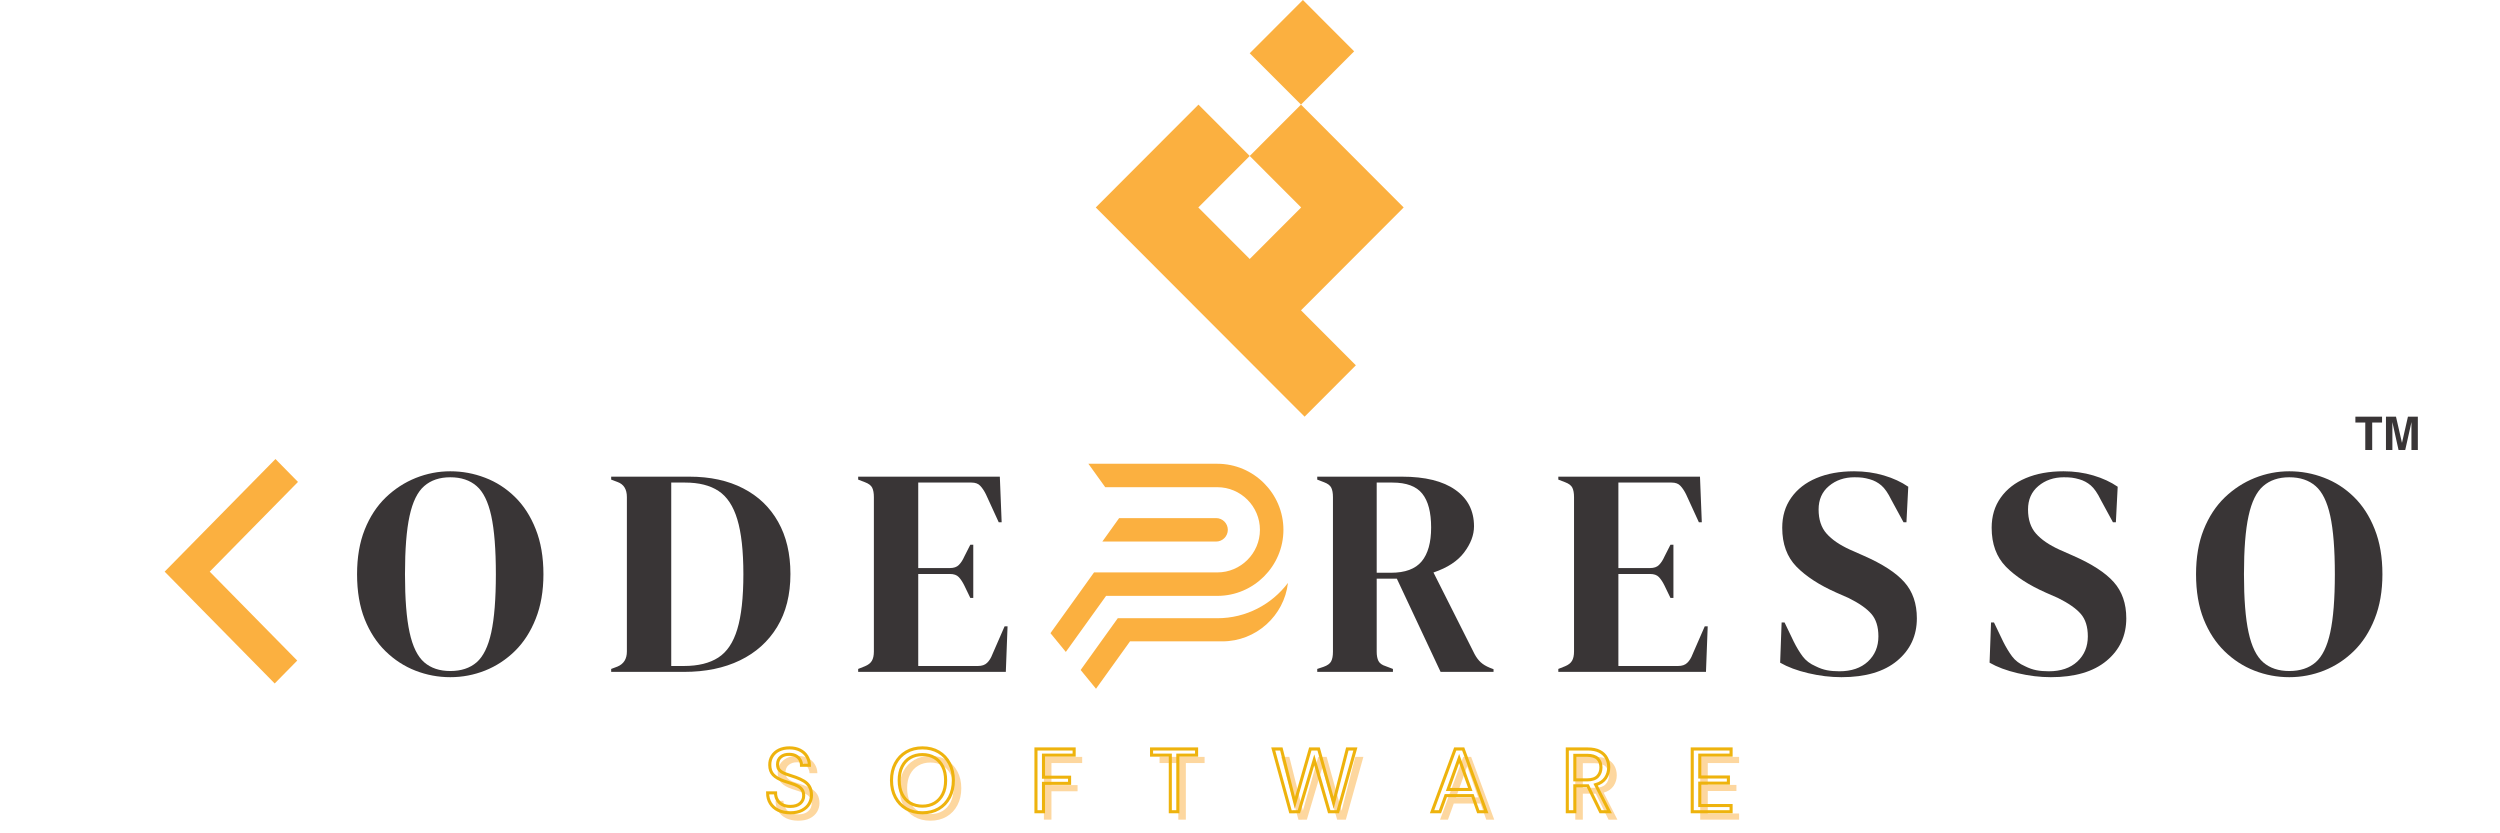 <svg xmlns="http://www.w3.org/2000/svg" xmlns:xlink="http://www.w3.org/1999/xlink" width="600" zoomAndPan="magnify" viewBox="0 0 450 150" height="200" preserveAspectRatio="xMidYMid meet" version="1.0"><defs><g/><clipPath id="c4b94d70da"><path d="M 197.203 0 L 252.703 0 L 252.703 75 L 197.203 75 Z M 197.203 0 " clip-rule="nonzero"/></clipPath><clipPath id="cff77c885b"><path d="M 29.633 82.578 L 53.633 82.578 L 53.633 123.078 L 29.633 123.078 Z M 29.633 82.578 " clip-rule="nonzero"/></clipPath><clipPath id="628d50859c"><path d="M 189.082 83.477 L 231.832 83.477 L 231.832 123.977 L 189.082 123.977 Z M 189.082 83.477 " clip-rule="nonzero"/></clipPath><clipPath id="9578e98489"><path d="M 423.969 75 L 428.785 75 L 428.785 81 L 423.969 81 Z M 423.969 75 " clip-rule="nonzero"/></clipPath><clipPath id="c90892d7e5"><path d="M 429.461 75 L 435.211 75 L 435.211 81 L 429.461 81 Z M 429.461 75 " clip-rule="nonzero"/></clipPath></defs><g clip-path="url(#c4b94d70da)"><path fill="#fbb040" d="M 224.949 28.074 L 234.18 18.832 L 252.66 37.344 L 234.18 55.859 L 244.055 65.754 L 234.828 75 L 197.238 37.344 L 215.723 18.832 L 224.949 28.074 L 215.695 37.344 L 224.949 46.617 L 234.207 37.344 Z M 224.949 9.586 L 234.18 18.828 L 243.746 9.242 L 234.52 0 Z M 224.949 9.586 " fill-opacity="1" fill-rule="nonzero"/></g><g fill="#393536" fill-opacity="1"><g transform="translate(20.082, 120.94)"><g/></g></g><g fill="#393536" fill-opacity="1"><g transform="translate(41.646, 120.94)"><g/></g></g><g fill="#393536" fill-opacity="1"><g transform="translate(63.209, 120.94)"><g><path d="M 17.844 0.953 C 15.676 0.953 13.586 0.562 11.578 -0.219 C 9.578 -1 7.785 -2.16 6.203 -3.703 C 4.617 -5.242 3.363 -7.164 2.438 -9.469 C 1.52 -11.781 1.062 -14.484 1.062 -17.578 C 1.062 -20.629 1.52 -23.305 2.438 -25.609 C 3.363 -27.922 4.625 -29.848 6.219 -31.391 C 7.82 -32.93 9.625 -34.102 11.625 -34.906 C 13.633 -35.707 15.707 -36.109 17.844 -36.109 C 20.008 -36.109 22.094 -35.723 24.094 -34.953 C 26.102 -34.191 27.895 -33.039 29.469 -31.5 C 31.051 -29.957 32.301 -28.02 33.219 -25.688 C 34.145 -23.363 34.609 -20.66 34.609 -17.578 C 34.609 -14.555 34.145 -11.883 33.219 -9.562 C 32.301 -7.238 31.051 -5.301 29.469 -3.75 C 27.895 -2.207 26.102 -1.035 24.094 -0.234 C 22.094 0.555 20.008 0.953 17.844 0.953 Z M 17.844 -0.156 C 19.789 -0.156 21.367 -0.676 22.578 -1.719 C 23.785 -2.77 24.664 -4.566 25.219 -7.109 C 25.77 -9.648 26.047 -13.141 26.047 -17.578 C 26.047 -22.047 25.77 -25.547 25.219 -28.078 C 24.664 -30.617 23.785 -32.41 22.578 -33.453 C 21.367 -34.504 19.789 -35.031 17.844 -35.031 C 15.926 -35.031 14.363 -34.504 13.156 -33.453 C 11.945 -32.41 11.066 -30.617 10.516 -28.078 C 9.961 -25.547 9.688 -22.047 9.688 -17.578 C 9.688 -13.141 9.961 -9.648 10.516 -7.109 C 11.066 -4.566 11.945 -2.77 13.156 -1.719 C 14.363 -0.676 15.926 -0.156 17.844 -0.156 Z M 17.844 -0.156 "/></g></g></g><g fill="#393536" fill-opacity="1"><g transform="translate(108.839, 120.94)"><g><path d="M 1.172 0 L 1.172 -0.531 L 2.297 -0.953 C 3.43 -1.422 4 -2.328 4 -3.672 L 4 -31.469 C 4 -32.883 3.43 -33.789 2.297 -34.188 L 1.172 -34.609 L 1.172 -35.141 L 15.234 -35.141 C 18.992 -35.141 22.227 -34.438 24.938 -33.031 C 27.656 -31.633 29.75 -29.629 31.219 -27.016 C 32.695 -24.41 33.438 -21.281 33.438 -17.625 C 33.438 -13.895 32.641 -10.719 31.047 -8.094 C 29.453 -5.469 27.223 -3.461 24.359 -2.078 C 21.504 -0.691 18.141 0 14.266 0 Z M 11.984 -1.062 L 14.266 -1.062 C 16.828 -1.062 18.891 -1.566 20.453 -2.578 C 22.016 -3.586 23.156 -5.289 23.875 -7.688 C 24.602 -10.082 24.969 -13.379 24.969 -17.578 C 24.969 -21.766 24.602 -25.055 23.875 -27.453 C 23.156 -29.848 22.031 -31.551 20.5 -32.562 C 18.977 -33.57 16.973 -34.078 14.484 -34.078 L 11.984 -34.078 Z M 11.984 -1.062 "/></g></g></g><g fill="#393536" fill-opacity="1"><g transform="translate(153.298, 120.94)"><g><path d="M 1.172 0 L 1.172 -0.531 L 2.391 -1.016 C 2.992 -1.266 3.41 -1.594 3.641 -2 C 3.879 -2.406 4 -2.961 4 -3.672 L 4 -31.469 C 4 -32.176 3.898 -32.734 3.703 -33.141 C 3.504 -33.555 3.066 -33.891 2.391 -34.141 L 1.172 -34.609 L 1.172 -35.141 L 26.672 -35.141 L 27 -26.938 L 26.469 -26.938 L 24.172 -31.953 C 23.859 -32.586 23.52 -33.098 23.156 -33.484 C 22.801 -33.879 22.27 -34.078 21.562 -34.078 L 11.984 -34.078 L 11.984 -18.688 L 17.672 -18.688 C 18.391 -18.688 18.93 -18.875 19.297 -19.25 C 19.672 -19.625 20 -20.129 20.281 -20.766 L 21.359 -22.891 L 21.891 -22.891 L 21.891 -13.312 L 21.359 -13.312 L 20.281 -15.547 C 19.969 -16.18 19.633 -16.688 19.281 -17.062 C 18.926 -17.438 18.391 -17.625 17.672 -17.625 L 11.984 -17.625 L 11.984 -1.062 L 22.734 -1.062 C 23.441 -1.062 23.988 -1.25 24.375 -1.625 C 24.77 -2 25.094 -2.52 25.344 -3.188 L 27.531 -8.203 L 28.062 -8.203 L 27.75 0 Z M 1.172 0 "/></g></g></g><g fill="#393536" fill-opacity="1"><g transform="translate(192.803, 120.94)"><g/></g></g><g fill="#393536" fill-opacity="1"><g transform="translate(214.368, 120.94)"><g/></g></g><g fill="#393536" fill-opacity="1"><g transform="translate(235.931, 120.94)"><g><path d="M 1.172 0 L 1.172 -0.531 L 2.297 -0.906 C 3.004 -1.156 3.461 -1.484 3.672 -1.891 C 3.891 -2.297 4 -2.875 4 -3.625 L 4 -31.469 C 4 -32.176 3.898 -32.734 3.703 -33.141 C 3.504 -33.555 3.066 -33.891 2.391 -34.141 L 1.172 -34.609 L 1.172 -35.141 L 16.406 -35.141 C 20.594 -35.141 23.801 -34.348 26.031 -32.766 C 28.27 -31.191 29.391 -29.004 29.391 -26.203 C 29.391 -24.641 28.801 -23.078 27.625 -21.516 C 26.457 -19.953 24.613 -18.742 22.094 -17.891 L 29.5 -3.188 C 29.82 -2.594 30.188 -2.109 30.594 -1.734 C 31 -1.359 31.539 -1.031 32.219 -0.75 L 32.906 -0.484 L 32.906 0 L 23.375 0 L 15.5 -16.781 L 11.875 -16.781 L 11.875 -3.625 C 11.875 -2.945 11.977 -2.395 12.188 -1.969 C 12.406 -1.539 12.852 -1.223 13.531 -1.016 L 14.797 -0.531 L 14.797 0 Z M 11.875 -17.844 L 14.438 -17.844 C 16.988 -17.844 18.832 -18.523 19.969 -19.891 C 21.102 -21.254 21.672 -23.285 21.672 -25.984 C 21.672 -28.723 21.141 -30.754 20.078 -32.078 C 19.016 -33.41 17.223 -34.078 14.703 -34.078 L 11.875 -34.078 Z M 11.875 -17.844 "/></g></g></g><g fill="#393536" fill-opacity="1"><g transform="translate(279.325, 120.94)"><g><path d="M 1.172 0 L 1.172 -0.531 L 2.391 -1.016 C 2.992 -1.266 3.41 -1.594 3.641 -2 C 3.879 -2.406 4 -2.961 4 -3.672 L 4 -31.469 C 4 -32.176 3.898 -32.734 3.703 -33.141 C 3.504 -33.555 3.066 -33.891 2.391 -34.141 L 1.172 -34.609 L 1.172 -35.141 L 26.672 -35.141 L 27 -26.938 L 26.469 -26.938 L 24.172 -31.953 C 23.859 -32.586 23.52 -33.098 23.156 -33.484 C 22.801 -33.879 22.27 -34.078 21.562 -34.078 L 11.984 -34.078 L 11.984 -18.688 L 17.672 -18.688 C 18.391 -18.688 18.93 -18.875 19.297 -19.25 C 19.672 -19.625 20 -20.129 20.281 -20.766 L 21.359 -22.891 L 21.891 -22.891 L 21.891 -13.312 L 21.359 -13.312 L 20.281 -15.547 C 19.969 -16.18 19.633 -16.688 19.281 -17.062 C 18.926 -17.438 18.391 -17.625 17.672 -17.625 L 11.984 -17.625 L 11.984 -1.062 L 22.734 -1.062 C 23.441 -1.062 23.988 -1.25 24.375 -1.625 C 24.77 -2 25.094 -2.52 25.344 -3.188 L 27.531 -8.203 L 28.062 -8.203 L 27.75 0 Z M 1.172 0 "/></g></g></g><g fill="#393536" fill-opacity="1"><g transform="translate(318.832, 120.94)"><g><path d="M 12.625 0.953 C 10.664 0.953 8.676 0.711 6.656 0.234 C 4.633 -0.242 2.945 -0.875 1.594 -1.656 L 1.859 -8.891 L 2.391 -8.891 L 4.047 -5.438 C 4.547 -4.438 5.078 -3.555 5.641 -2.797 C 6.211 -2.035 6.992 -1.441 7.984 -1.016 C 8.691 -0.66 9.375 -0.422 10.031 -0.297 C 10.688 -0.172 11.426 -0.109 12.25 -0.109 C 14.414 -0.109 16.129 -0.691 17.391 -1.859 C 18.648 -3.035 19.281 -4.547 19.281 -6.391 C 19.281 -8.129 18.852 -9.484 18 -10.453 C 17.145 -11.43 15.773 -12.383 13.891 -13.312 L 11.719 -14.266 C 8.664 -15.617 6.273 -17.172 4.547 -18.922 C 2.828 -20.68 1.969 -23.02 1.969 -25.938 C 1.969 -28.031 2.508 -29.836 3.594 -31.359 C 4.676 -32.891 6.18 -34.062 8.109 -34.875 C 10.047 -35.695 12.312 -36.109 14.906 -36.109 C 16.789 -36.109 18.578 -35.859 20.266 -35.359 C 21.953 -34.859 23.414 -34.18 24.656 -33.328 L 24.328 -26.938 L 23.797 -26.938 L 21.625 -30.938 C 21.02 -32.176 20.414 -33.051 19.812 -33.562 C 19.207 -34.082 18.516 -34.453 17.734 -34.672 C 17.273 -34.805 16.848 -34.898 16.453 -34.953 C 16.066 -35.004 15.57 -35.031 14.969 -35.031 C 13.156 -35.031 11.625 -34.504 10.375 -33.453 C 9.133 -32.41 8.516 -31.004 8.516 -29.234 C 8.516 -27.422 8.992 -25.973 9.953 -24.891 C 10.91 -23.805 12.316 -22.844 14.172 -22 L 16.609 -20.922 C 20.016 -19.43 22.461 -17.844 23.953 -16.156 C 25.453 -14.469 26.203 -12.297 26.203 -9.641 C 26.203 -6.516 25.02 -3.969 22.656 -2 C 20.289 -0.031 16.945 0.953 12.625 0.953 Z M 12.625 0.953 "/></g></g></g><g fill="#393536" fill-opacity="1"><g transform="translate(356.529, 120.94)"><g><path d="M 12.625 0.953 C 10.664 0.953 8.676 0.711 6.656 0.234 C 4.633 -0.242 2.945 -0.875 1.594 -1.656 L 1.859 -8.891 L 2.391 -8.891 L 4.047 -5.438 C 4.547 -4.438 5.078 -3.555 5.641 -2.797 C 6.211 -2.035 6.992 -1.441 7.984 -1.016 C 8.691 -0.66 9.375 -0.422 10.031 -0.297 C 10.688 -0.172 11.426 -0.109 12.25 -0.109 C 14.414 -0.109 16.129 -0.691 17.391 -1.859 C 18.648 -3.035 19.281 -4.547 19.281 -6.391 C 19.281 -8.129 18.852 -9.484 18 -10.453 C 17.145 -11.43 15.773 -12.383 13.891 -13.312 L 11.719 -14.266 C 8.664 -15.617 6.273 -17.172 4.547 -18.922 C 2.828 -20.68 1.969 -23.02 1.969 -25.938 C 1.969 -28.031 2.508 -29.836 3.594 -31.359 C 4.676 -32.891 6.18 -34.062 8.109 -34.875 C 10.047 -35.695 12.312 -36.109 14.906 -36.109 C 16.789 -36.109 18.578 -35.859 20.266 -35.359 C 21.953 -34.859 23.414 -34.18 24.656 -33.328 L 24.328 -26.938 L 23.797 -26.938 L 21.625 -30.938 C 21.02 -32.176 20.414 -33.051 19.812 -33.562 C 19.207 -34.082 18.516 -34.453 17.734 -34.672 C 17.273 -34.805 16.848 -34.898 16.453 -34.953 C 16.066 -35.004 15.57 -35.031 14.969 -35.031 C 13.156 -35.031 11.625 -34.504 10.375 -33.453 C 9.133 -32.41 8.516 -31.004 8.516 -29.234 C 8.516 -27.422 8.992 -25.973 9.953 -24.891 C 10.91 -23.805 12.316 -22.844 14.172 -22 L 16.609 -20.922 C 20.016 -19.43 22.461 -17.844 23.953 -16.156 C 25.453 -14.469 26.203 -12.297 26.203 -9.641 C 26.203 -6.516 25.02 -3.969 22.656 -2 C 20.289 -0.031 16.945 0.953 12.625 0.953 Z M 12.625 0.953 "/></g></g></g><g fill="#393536" fill-opacity="1"><g transform="translate(394.226, 120.94)"><g><path d="M 17.844 0.953 C 15.676 0.953 13.586 0.562 11.578 -0.219 C 9.578 -1 7.785 -2.16 6.203 -3.703 C 4.617 -5.242 3.363 -7.164 2.438 -9.469 C 1.52 -11.781 1.062 -14.484 1.062 -17.578 C 1.062 -20.629 1.52 -23.305 2.438 -25.609 C 3.363 -27.922 4.625 -29.848 6.219 -31.391 C 7.82 -32.93 9.625 -34.102 11.625 -34.906 C 13.633 -35.707 15.707 -36.109 17.844 -36.109 C 20.008 -36.109 22.094 -35.723 24.094 -34.953 C 26.102 -34.191 27.895 -33.039 29.469 -31.5 C 31.051 -29.957 32.301 -28.02 33.219 -25.688 C 34.145 -23.363 34.609 -20.66 34.609 -17.578 C 34.609 -14.555 34.145 -11.883 33.219 -9.562 C 32.301 -7.238 31.051 -5.301 29.469 -3.75 C 27.895 -2.207 26.102 -1.035 24.094 -0.234 C 22.094 0.555 20.008 0.953 17.844 0.953 Z M 17.844 -0.156 C 19.789 -0.156 21.367 -0.676 22.578 -1.719 C 23.785 -2.77 24.664 -4.566 25.219 -7.109 C 25.77 -9.648 26.047 -13.141 26.047 -17.578 C 26.047 -22.047 25.77 -25.547 25.219 -28.078 C 24.664 -30.617 23.785 -32.41 22.578 -33.453 C 21.367 -34.504 19.789 -35.031 17.844 -35.031 C 15.926 -35.031 14.363 -34.504 13.156 -33.453 C 11.945 -32.41 11.066 -30.617 10.516 -28.078 C 9.961 -25.547 9.688 -22.047 9.688 -17.578 C 9.688 -13.141 9.961 -9.648 10.516 -7.109 C 11.066 -4.566 11.945 -2.77 13.156 -1.719 C 14.363 -0.676 15.926 -0.156 17.844 -0.156 Z M 17.844 -0.156 "/></g></g></g><g clip-path="url(#cff77c885b)"><path fill="#fbb040" d="M 49.445 123.027 L 29.637 102.895 L 49.582 82.625 L 53.637 86.746 L 37.75 102.895 L 53.5 118.902 L 49.445 123.027 " fill-opacity="1" fill-rule="nonzero"/></g><g clip-path="url(#628d50859c)"><path fill="#fbb040" d="M 198.211 115.445 L 194.516 120.598 L 197.281 123.977 L 203.402 115.445 L 220.02 115.445 C 226.098 115.445 231.148 110.832 231.832 104.926 C 228.922 108.785 224.301 111.281 219.121 111.281 L 201.199 111.281 Z M 218.902 93.258 L 201.445 93.258 L 198.422 97.48 L 218.902 97.48 C 220.062 97.48 221.008 96.527 221.008 95.367 C 221.008 94.207 220.062 93.258 218.902 93.258 Z M 219.121 103.035 L 196.926 103.035 L 193.902 107.258 L 189.082 113.969 L 191.848 117.348 L 199.094 107.258 L 219.121 107.258 C 225.66 107.258 231.016 101.906 231.016 95.367 C 231.016 88.828 225.66 83.477 219.121 83.477 L 195.91 83.477 L 198.941 87.695 L 219.121 87.695 C 223.34 87.695 226.789 91.148 226.789 95.367 C 226.789 99.586 223.34 103.035 219.121 103.035 Z M 219.121 103.035 " fill-opacity="1" fill-rule="evenodd"/></g><g clip-path="url(#9578e98489)"><path fill="#393536" d="M 428.77 75 L 428.77 76.062 L 426.996 76.062 L 426.996 81 L 425.75 81 L 425.75 76.062 L 423.969 76.062 L 423.969 75 L 428.77 75 " fill-opacity="1" fill-rule="nonzero"/></g><g clip-path="url(#c90892d7e5)"><path fill="#393536" d="M 433.43 75 L 435.211 75 L 435.211 81 L 434.059 81 L 434.059 76.941 C 434.059 76.824 434.059 76.66 434.062 76.449 C 434.062 76.242 434.066 76.078 434.066 75.965 L 432.941 81 L 431.738 81 L 430.621 75.965 C 430.621 76.078 430.621 76.242 430.625 76.449 C 430.629 76.66 430.629 76.824 430.629 76.941 L 430.629 81 L 429.473 81 L 429.473 75 L 431.277 75 L 432.355 79.719 L 433.43 75 " fill-opacity="1" fill-rule="nonzero"/></g><g fill="#fdd79f" fill-opacity="1"><g transform="translate(138.895, 147.537)"><g><path d="M 4.797 0.188 C 3.961 0.188 3.238 0.039 2.625 -0.25 C 2.008 -0.551 1.535 -0.973 1.203 -1.516 C 0.867 -2.055 0.703 -2.68 0.703 -3.391 L 2.125 -3.391 C 2.125 -2.953 2.227 -2.547 2.438 -2.172 C 2.645 -1.797 2.941 -1.5 3.328 -1.281 C 3.723 -1.062 4.211 -0.953 4.797 -0.953 C 5.555 -0.953 6.145 -1.133 6.562 -1.5 C 6.988 -1.863 7.203 -2.32 7.203 -2.875 C 7.203 -3.32 7.102 -3.68 6.906 -3.953 C 6.719 -4.234 6.457 -4.457 6.125 -4.625 C 5.801 -4.801 5.426 -4.953 5 -5.078 C 4.57 -5.211 4.125 -5.359 3.656 -5.516 C 2.789 -5.816 2.145 -6.191 1.719 -6.641 C 1.301 -7.086 1.094 -7.672 1.094 -8.391 C 1.082 -8.992 1.223 -9.531 1.516 -10 C 1.805 -10.469 2.219 -10.832 2.75 -11.094 C 3.281 -11.352 3.914 -11.484 4.656 -11.484 C 5.375 -11.484 6 -11.348 6.531 -11.078 C 7.062 -10.816 7.473 -10.445 7.766 -9.969 C 8.066 -9.5 8.223 -8.961 8.234 -8.359 L 6.812 -8.359 C 6.812 -8.672 6.727 -8.977 6.562 -9.281 C 6.406 -9.594 6.16 -9.844 5.828 -10.031 C 5.504 -10.227 5.094 -10.328 4.594 -10.328 C 3.988 -10.336 3.488 -10.18 3.094 -9.859 C 2.695 -9.535 2.5 -9.086 2.5 -8.516 C 2.5 -8.035 2.633 -7.664 2.906 -7.406 C 3.188 -7.145 3.57 -6.93 4.062 -6.766 C 4.562 -6.598 5.133 -6.41 5.781 -6.203 C 6.312 -6.004 6.789 -5.773 7.219 -5.516 C 7.656 -5.254 7.992 -4.922 8.234 -4.516 C 8.484 -4.109 8.609 -3.586 8.609 -2.953 C 8.609 -2.41 8.469 -1.898 8.188 -1.422 C 7.906 -0.941 7.477 -0.551 6.906 -0.25 C 6.344 0.039 5.641 0.188 4.797 0.188 Z M 4.797 0.188 "/></g></g></g><g fill="#fdd79f" fill-opacity="1"><g transform="translate(161.142, 147.537)"><g><path d="M 6.328 0.188 C 5.223 0.188 4.25 -0.055 3.406 -0.547 C 2.57 -1.035 1.922 -1.719 1.453 -2.594 C 0.992 -3.477 0.766 -4.5 0.766 -5.656 C 0.766 -6.801 0.992 -7.812 1.453 -8.688 C 1.922 -9.562 2.57 -10.242 3.406 -10.734 C 4.25 -11.234 5.223 -11.484 6.328 -11.484 C 7.441 -11.484 8.414 -11.234 9.25 -10.734 C 10.082 -10.242 10.727 -9.562 11.188 -8.688 C 11.656 -7.812 11.891 -6.801 11.891 -5.656 C 11.891 -4.5 11.656 -3.477 11.188 -2.594 C 10.727 -1.719 10.082 -1.035 9.25 -0.547 C 8.414 -0.055 7.441 0.188 6.328 0.188 Z M 6.328 -1 C 7.148 -1 7.875 -1.18 8.5 -1.547 C 9.133 -1.922 9.625 -2.457 9.969 -3.156 C 10.32 -3.852 10.5 -4.688 10.5 -5.656 C 10.5 -6.625 10.32 -7.453 9.969 -8.141 C 9.625 -8.828 9.133 -9.352 8.5 -9.719 C 7.875 -10.094 7.148 -10.281 6.328 -10.281 C 5.492 -10.281 4.766 -10.094 4.141 -9.719 C 3.516 -9.352 3.023 -8.828 2.672 -8.141 C 2.316 -7.453 2.141 -6.625 2.141 -5.656 C 2.141 -4.688 2.316 -3.852 2.672 -3.156 C 3.023 -2.457 3.516 -1.922 4.141 -1.547 C 4.766 -1.18 5.492 -1 6.328 -1 Z M 6.328 -1 "/></g></g></g><g fill="#fdd79f" fill-opacity="1"><g transform="translate(186.713, 147.537)"><g><path d="M 1.188 0 L 1.188 -11.297 L 8.078 -11.297 L 8.078 -10.188 L 2.547 -10.188 L 2.547 -6.219 L 7.25 -6.219 L 7.25 -5.109 L 2.547 -5.109 L 2.547 0 Z M 1.188 0 "/></g></g></g><g fill="#fdd79f" fill-opacity="1"><g transform="translate(208.249, 147.537)"><g><path d="M 3.844 0 L 3.844 -10.188 L 0.469 -10.188 L 0.469 -11.297 L 8.578 -11.297 L 8.578 -10.188 L 5.203 -10.188 L 5.203 0 Z M 3.844 0 "/></g></g></g><g fill="#fdd79f" fill-opacity="1"><g transform="translate(230.205, 147.537)"><g><path d="M 3.516 0.016 L 0.422 -11.297 L 1.875 -11.297 L 4.312 -1.594 L 7.078 -11.297 L 8.594 -11.297 L 11.281 -1.594 L 13.75 -11.297 L 15.203 -11.297 L 12.047 0 L 10.484 0 L 7.797 -9.328 L 5.031 0 Z M 3.516 0.016 "/></g></g></g><g fill="#fdd79f" fill-opacity="1"><g transform="translate(258.729, 147.537)"><g><path d="M 0.484 0 L 4.656 -11.297 L 6.078 -11.297 L 10.234 0 L 8.797 0 L 7.766 -2.906 L 2.953 -2.906 L 1.906 0 Z M 3.359 -4 L 7.359 -4 L 5.359 -9.594 Z M 3.359 -4 "/></g></g></g><g fill="#fdd79f" fill-opacity="1"><g transform="translate(282.363, 147.537)"><g><path d="M 1.188 0 L 1.188 -11.297 L 4.844 -11.297 C 5.727 -11.297 6.445 -11.148 7 -10.859 C 7.562 -10.566 7.977 -10.164 8.25 -9.656 C 8.52 -9.156 8.656 -8.598 8.656 -7.984 C 8.656 -7.273 8.461 -6.633 8.078 -6.062 C 7.691 -5.5 7.098 -5.098 6.297 -4.859 L 8.766 0 L 7.172 0 L 4.875 -4.672 L 2.547 -4.672 L 2.547 0 Z M 2.547 -5.734 L 4.75 -5.734 C 5.613 -5.734 6.242 -5.941 6.641 -6.359 C 7.047 -6.773 7.25 -7.312 7.25 -7.969 C 7.25 -8.633 7.051 -9.164 6.656 -9.562 C 6.258 -9.957 5.617 -10.156 4.734 -10.156 L 2.547 -10.156 Z M 2.547 -5.734 "/></g></g></g><g fill="#fdd79f" fill-opacity="1"><g transform="translate(304.852, 147.537)"><g><path d="M 1.188 0 L 1.188 -11.297 L 8.188 -11.297 L 8.188 -10.188 L 2.547 -10.188 L 2.547 -6.25 L 7.703 -6.25 L 7.703 -5.156 L 2.547 -5.156 L 2.547 -1.109 L 8.188 -1.109 L 8.188 0 Z M 1.188 0 "/></g></g></g><path stroke-linecap="butt" transform="matrix(1.101, 0, 0, 1.101, 6.46, 129.594)" fill="none" stroke-linejoin="miter" d="M 123.342 15.174 C 122.586 15.174 121.93 15.039 121.373 14.766 C 120.816 14.492 120.387 14.113 120.081 13.623 C 119.78 13.134 119.627 12.566 119.627 11.92 L 120.922 11.92 C 120.922 12.321 121.011 12.69 121.195 13.027 C 121.383 13.364 121.653 13.634 122.008 13.833 C 122.366 14.035 122.81 14.134 123.342 14.134 C 124.034 14.134 124.569 13.967 124.952 13.637 C 125.332 13.304 125.524 12.889 125.524 12.392 C 125.524 11.981 125.435 11.651 125.258 11.402 C 125.084 11.154 124.846 10.948 124.548 10.796 C 124.25 10.636 123.909 10.501 123.523 10.384 C 123.136 10.267 122.732 10.132 122.313 9.987 C 121.522 9.71 120.933 9.373 120.553 8.969 C 120.174 8.564 119.982 8.032 119.982 7.376 C 119.971 6.829 120.099 6.343 120.362 5.921 C 120.628 5.492 121 5.158 121.483 4.921 C 121.965 4.683 122.544 4.562 123.207 4.562 C 123.86 4.562 124.431 4.687 124.913 4.928 C 125.399 5.173 125.776 5.51 126.042 5.942 C 126.311 6.372 126.453 6.858 126.46 7.404 L 125.172 7.404 C 125.172 7.12 125.098 6.84 124.952 6.563 C 124.803 6.287 124.583 6.06 124.285 5.886 C 123.987 5.708 123.611 5.62 123.161 5.62 C 122.604 5.609 122.15 5.747 121.791 6.042 C 121.433 6.336 121.256 6.741 121.256 7.259 C 121.256 7.699 121.38 8.039 121.628 8.27 C 121.88 8.504 122.228 8.699 122.678 8.852 C 123.129 9.001 123.647 9.174 124.232 9.37 C 124.722 9.547 125.162 9.753 125.552 9.987 C 125.942 10.221 126.247 10.523 126.467 10.895 C 126.687 11.268 126.797 11.739 126.797 12.314 C 126.797 12.804 126.67 13.269 126.414 13.705 C 126.162 14.138 125.779 14.492 125.265 14.766 C 124.754 15.039 124.112 15.174 123.342 15.174 Z M 144.937 15.174 C 143.929 15.174 143.046 14.954 142.29 14.51 C 141.531 14.063 140.942 13.442 140.516 12.641 C 140.091 11.839 139.881 10.916 139.881 9.866 C 139.881 8.823 140.091 7.901 140.516 7.106 C 140.942 6.308 141.531 5.683 142.29 5.236 C 143.046 4.786 143.929 4.562 144.937 4.562 C 145.955 4.562 146.838 4.786 147.598 5.236 C 148.353 5.683 148.942 6.308 149.361 7.106 C 149.783 7.901 149.996 8.823 149.996 9.866 C 149.996 10.916 149.783 11.839 149.361 12.641 C 148.942 13.442 148.353 14.063 147.598 14.51 C 146.838 14.954 145.955 15.174 144.937 15.174 Z M 144.937 14.092 C 145.689 14.092 146.349 13.921 146.92 13.588 C 147.491 13.247 147.938 12.765 148.254 12.133 C 148.573 11.502 148.729 10.75 148.729 9.866 C 148.729 8.99 148.573 8.238 148.254 7.613 C 147.938 6.985 147.491 6.503 146.92 6.166 C 146.349 5.829 145.689 5.662 144.937 5.662 C 144.185 5.662 143.521 5.829 142.947 6.166 C 142.375 6.503 141.932 6.985 141.616 7.613 C 141.297 8.238 141.141 8.99 141.141 9.866 C 141.141 10.75 141.297 11.502 141.616 12.133 C 141.932 12.765 142.375 13.247 142.947 13.588 C 143.521 13.921 144.185 14.092 144.937 14.092 Z M 163.499 15 L 163.499 4.74 L 169.743 4.74 L 169.743 5.747 L 164.73 5.747 L 164.73 9.355 L 168.994 9.355 L 168.994 10.356 L 164.73 10.356 L 164.73 15 Z M 185.463 15 L 185.463 5.747 L 182.397 5.747 L 182.397 4.74 L 189.759 4.74 L 189.759 5.747 L 186.694 5.747 L 186.694 15 Z M 205.11 15.014 L 202.293 4.74 L 203.613 4.74 L 205.83 13.545 L 208.349 4.74 L 209.711 4.74 L 212.159 13.545 L 214.405 4.74 L 215.721 4.74 L 212.851 15 L 211.443 15 L 208.995 6.528 L 206.486 15 Z M 228.259 15 L 232.044 4.74 L 233.346 4.74 L 237.114 15 L 235.808 15 L 234.872 12.364 L 230.505 12.364 L 229.547 15 Z M 230.87 11.363 L 234.506 11.363 L 232.686 6.294 Z M 250.368 15 L 250.368 4.74 L 253.682 4.74 C 254.484 4.74 255.14 4.871 255.647 5.137 C 256.158 5.4 256.531 5.762 256.776 6.219 C 257.02 6.677 257.141 7.184 257.141 7.741 C 257.141 8.387 256.967 8.969 256.623 9.487 C 256.275 10.005 255.736 10.374 255.002 10.586 L 257.244 15 L 255.796 15 L 253.714 10.764 L 251.599 10.764 L 251.599 15 Z M 251.599 9.795 L 253.593 9.795 C 254.388 9.795 254.963 9.604 255.325 9.224 C 255.686 8.841 255.867 8.355 255.867 7.759 C 255.867 7.152 255.686 6.673 255.332 6.318 C 254.973 5.96 254.392 5.779 253.579 5.779 L 251.599 5.779 Z M 270.793 15 L 270.793 4.74 L 277.143 4.74 L 277.143 5.747 L 272.024 5.747 L 272.024 9.327 L 276.703 9.327 L 276.703 10.324 L 272.024 10.324 L 272.024 13.989 L 277.143 13.989 L 277.143 15 Z M 270.793 15 " stroke="#eeb30d" stroke-width="0.504" stroke-opacity="1" stroke-miterlimit="4"/></svg>
